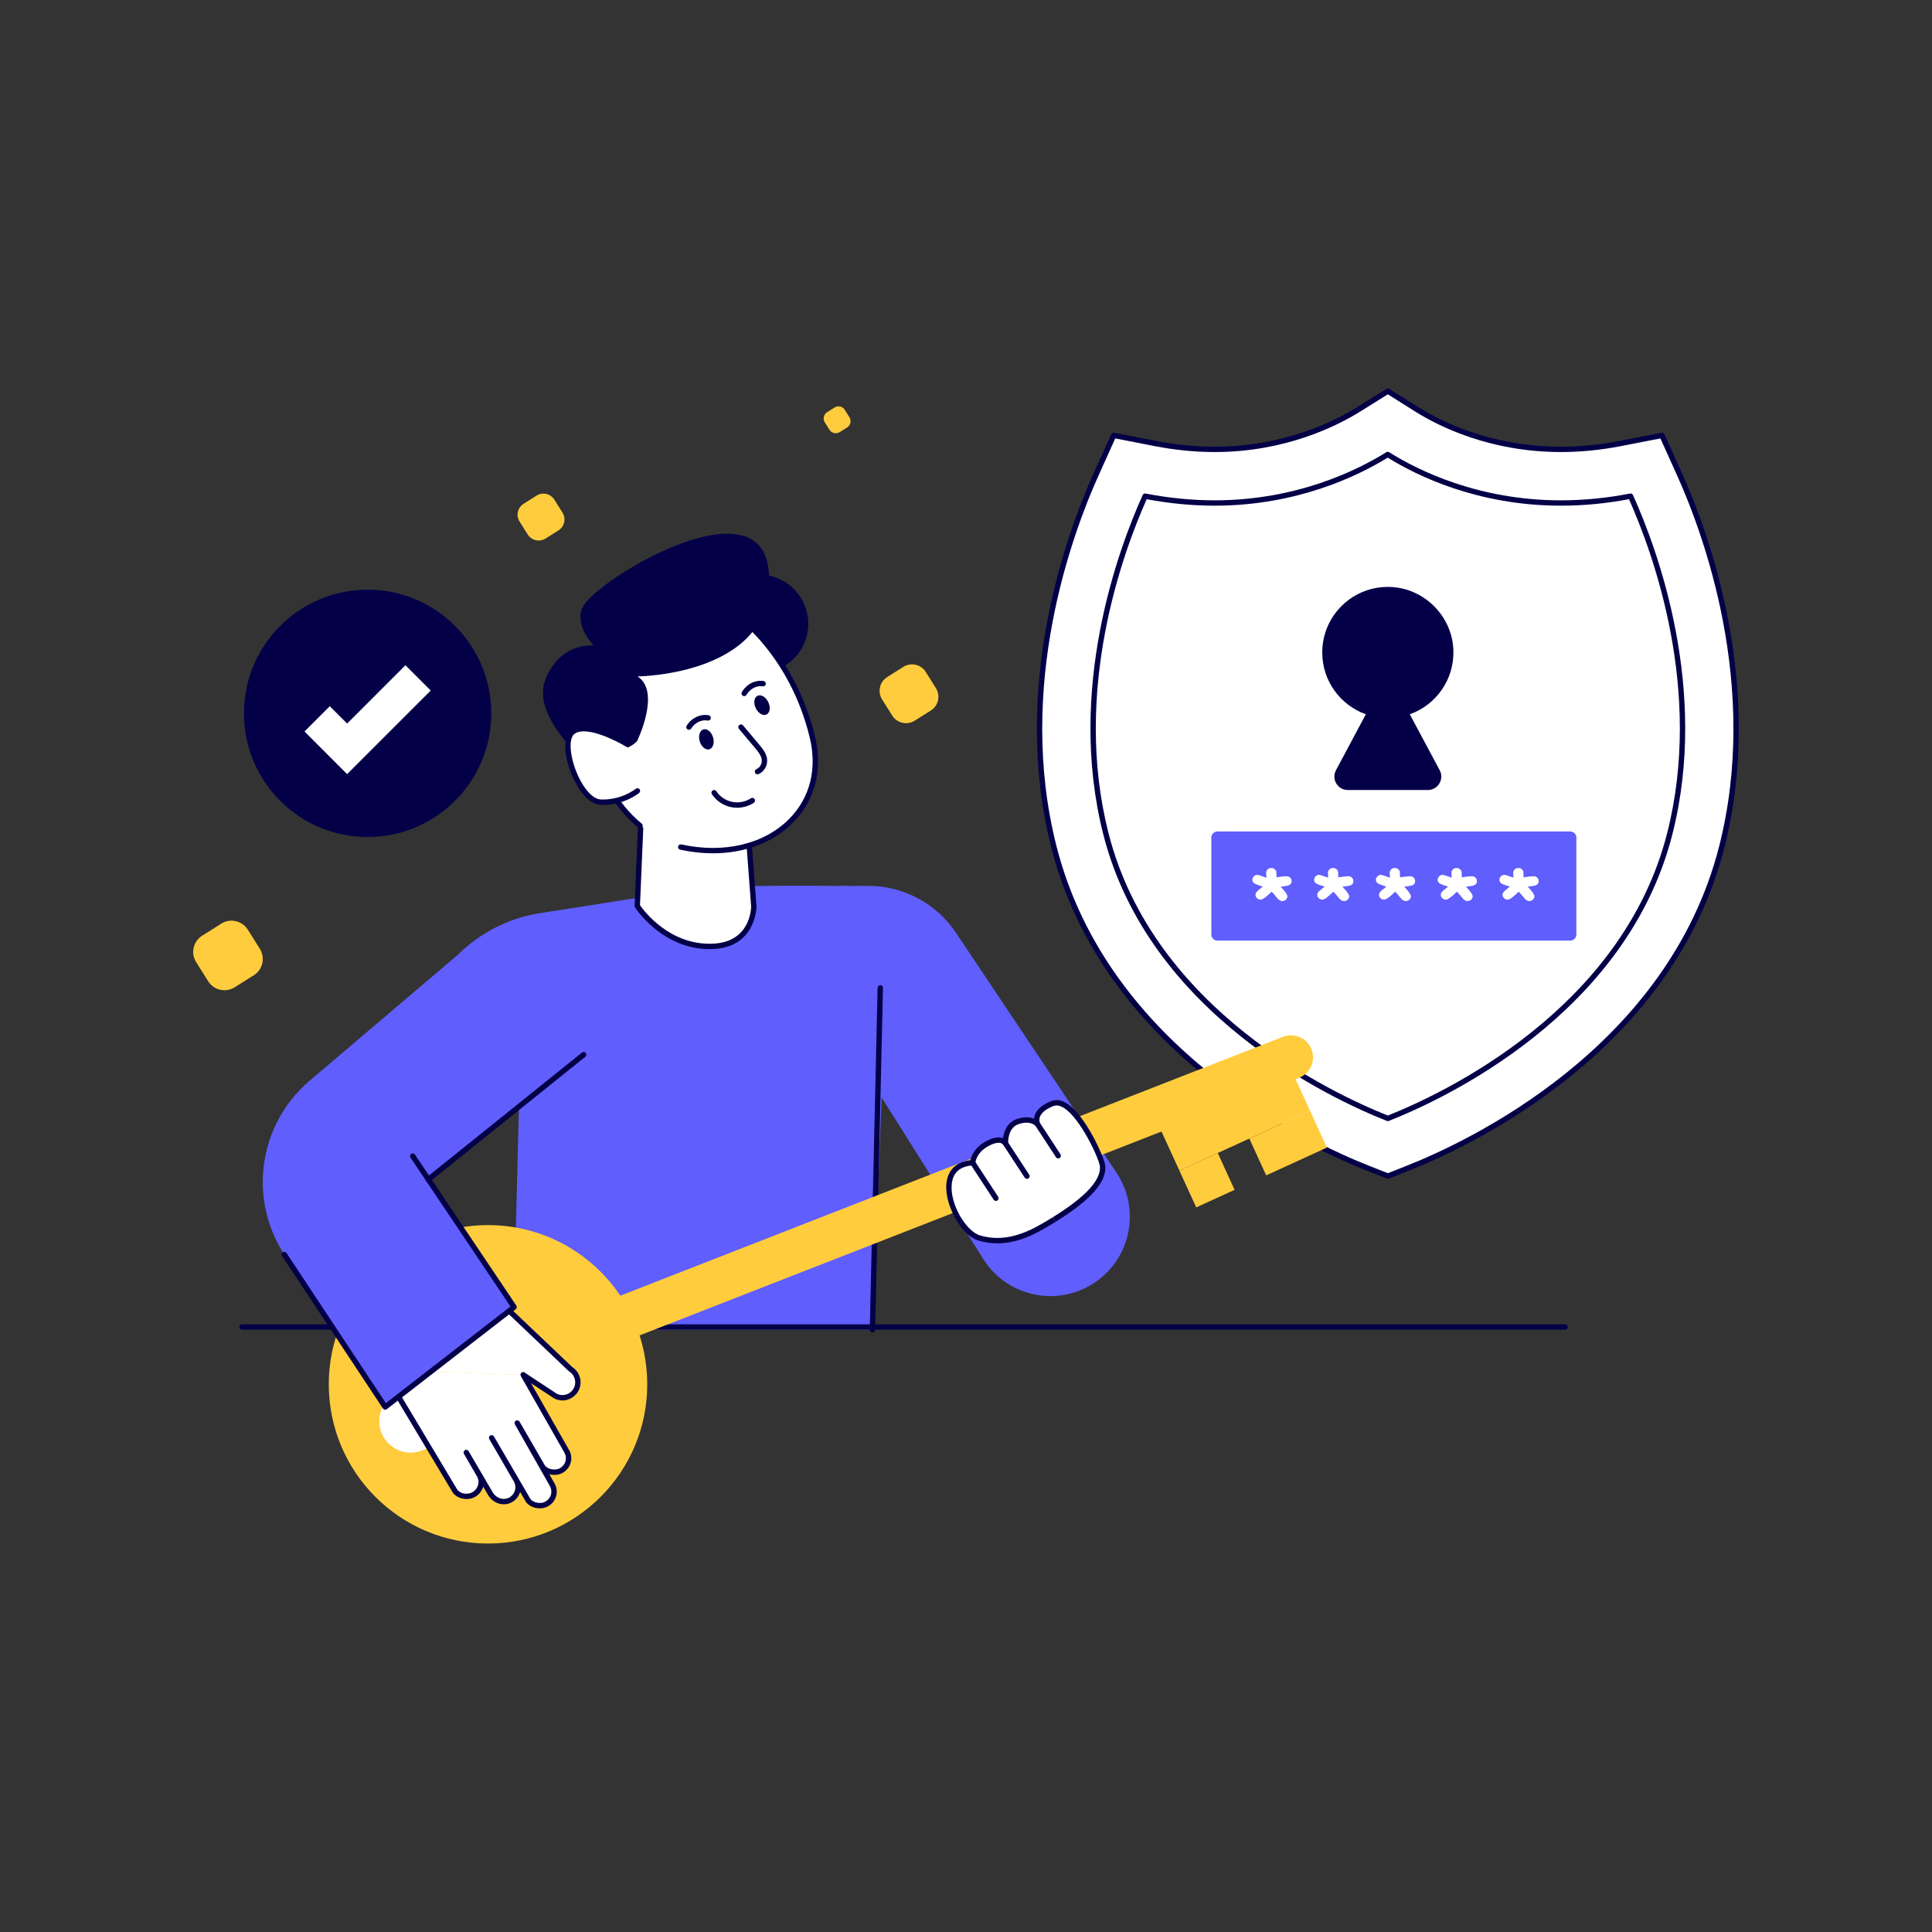 <svg xmlns="http://www.w3.org/2000/svg" xml:space="preserve" id="password-security" x="0" y="0" enable-background="new 0 0 2500 2500" version="1.1" viewBox="0 0 2500 2500">
  <rect x="0" y="0" width="2500" height="2500" fill="#333333" stroke="none"/>
  <path fill="#030047" d="M764.34,999.13c-1.1,0-2.19-0.52-2.86-1.5c-4.29-6.24-6.99-13.51-7.78-21.05c-0.18-1.73-0.29-3.76,0.33-5.79
				c0.83-2.72,2.8-4.76,5.26-5.46c2.28-0.64,4.39,0,5.79,0.42l20.57,6.21c1.83,0.55,2.87,2.49,2.32,4.32
				c-0.55,1.83-2.49,2.87-4.32,2.32l-20.57-6.21c-0.47-0.14-1.58-0.48-1.89-0.38c-0.1,0.04-0.38,0.34-0.52,0.81
				c-0.26,0.83-0.19,1.95-0.07,3.03c0.68,6.39,2.96,12.56,6.6,17.85c1.09,1.58,0.69,3.74-0.89,4.83
				C765.7,998.93,765.02,999.13,764.34,999.13z"></path>
  <path fill="#fff" d="M1770.38,1511.78c-78.47-30.95-339.7-152.42-406.65-415.92c-52.94-208.39,20.67-406.75,54.77-482.36
					l22.6-50.1l53.94,10.51c25.77,5.02,51.54,7.57,76.61,7.57c90.12-0.01,156.03-32.76,187.3-52.28l36.9-23.04l36.82,23.17
					c30.95,19.47,96.44,52.15,187.33,52.15c25.09,0,50.87-2.55,76.63-7.57l53.95-10.51l22.6,50.1
					c34.11,75.61,107.72,273.98,54.77,482.36c-66.94,263.5-328.17,384.97-406.64,415.92l-25.47,10.05L1770.38,1511.78z"></path>
  <path fill="#030047" d="M1795.85,1525.3c-0.43,0-0.87-0.08-1.27-0.24l-25.47-10.05c-78.86-31.11-341.39-153.19-408.74-418.3
					c-53.21-209.45,20.72-408.7,54.97-484.65l22.6-50.1c0.66-1.47,2.25-2.29,3.83-1.98l53.94,10.51c25.55,4.98,51.1,7.51,75.94,7.51
					c89.25-0.01,154.51-32.43,185.46-51.75l36.9-23.04c1.13-0.7,2.56-0.7,3.69,0.01l36.82,23.17
					c30.63,19.28,95.46,51.61,185.48,51.61c24.87,0,50.43-2.53,75.97-7.51l53.95-10.51c1.58-0.31,3.17,0.51,3.83,1.98l22.6,50.1
					c34.26,75.94,108.19,275.19,54.97,484.65c-67.35,265.1-329.88,387.19-408.73,418.3l-25.47,10.05
					C1796.71,1525.22,1796.28,1525.3,1795.85,1525.3z M1443.14,567.32l-21.47,47.6c-33.95,75.28-107.25,272.75-54.57,480.08
					c66.54,261.91,326.47,382.75,404.56,413.55l0,0l24.19,9.55l24.19-9.55c78.08-30.8,338.01-151.64,404.55-413.55
					c52.67-207.33-20.62-404.81-54.57-480.08l-21.47-47.6l-51.25,9.99c-25.98,5.06-51.99,7.63-77.3,7.63
					c-91.77,0-157.91-33.01-189.18-52.68l-34.98-22.01l-35.06,21.89c-31.58,19.72-98.15,52.8-189.13,52.8
					c-25.29,0-51.29-2.57-77.27-7.63L1443.14,567.32z"></path>
  <path fill="#fff" d="M1795.85,1447.22c-62.14-24.51-305.33-134.19-364.85-368.45c-47.46-186.82,19.18-366.69,50.77-436.74
					c30.17,5.88,60.27,8.85,89.88,8.85c0.01,0,0.02,0,0.03,0c105.86-0.01,183.88-37.75,224.02-62.81
					c39.96,25.14,117.62,62.81,224.3,62.81c29.63,0,59.74-2.97,89.91-8.85c31.6,70.05,98.23,249.92,50.77,436.74
					C2101.18,1313.03,1857.99,1422.7,1795.85,1447.22z"></path>
  <path fill="#030047" d="M1795.85,1450.69c-0.43,0-0.87-0.08-1.27-0.24c-71.1-28.05-307.7-137.68-366.94-370.82
					c-47.82-188.23,19.72-369.72,50.97-439.02c0.66-1.47,2.24-2.28,3.83-1.98c29.92,5.83,59.93,8.79,89.22,8.79
					c106.57-0.01,184.96-39.03,222.22-62.28c1.12-0.7,2.56-0.7,3.68,0.01c36.96,23.26,115.01,62.28,222.45,62.28
					c29.31,0,59.34-2.96,89.25-8.79c1.58-0.3,3.16,0.51,3.83,1.98c31.26,69.3,98.79,250.79,50.97,439.02
					c-59.23,233.14-295.83,342.78-366.93,370.82C1796.71,1450.61,1796.28,1450.69,1795.85,1450.69z M1483.82,645.96
					c-31.41,70.41-96.17,248.07-49.45,431.96c58.07,228.57,289.64,337.03,361.48,365.57c71.84-28.54,303.41-137,361.48-365.57
					c46.72-183.89-18.04-361.55-49.45-431.96c-29.45,5.57-59,8.39-87.87,8.39c-107.43,0-186-38.42-224.3-62.19
					c-38.59,23.76-117.47,62.18-224.01,62.19C1542.81,654.35,1513.27,651.52,1483.82,645.96z"></path>
  <path fill="#605efd" d="M1086.73,1146.42l36.39-0.11c46.06-0.13,89.08,22.99,114.39,61.47l207.11,309.52
						c33.36,49.85,17.08,117.56-35.29,146.8h0c-47.71,26.64-107.93,11.27-137.02-34.99l-182.1-289.47L1086.73,1146.42z"></path>
  <path fill="#605efd" d="M1128.96,1720.68l20.25-510.52c1.4-35.27-27.19-64.44-62.48-63.74c0,0-138.11-1.92-183.71,3.64
							c-47.88,5.83-178.72,29.04-178.72,29.04c-27.8,6.3-47.59,30.92-47.77,59.42l-12.41,482.16H1128.96z"></path>
  <path fill="#030047" d="M1128.96,1724.15c-0.03,0-0.05,0-0.08,0c-1.92-0.05-3.43-1.63-3.39-3.55l10.12-442.41
							c0.05-1.92,1.68-3.32,3.55-3.39c1.92,0.05,3.43,1.63,3.39,3.55l-10.12,442.41
							C1132.39,1722.65,1130.84,1724.15,1128.96,1724.15z"></path>
  <path fill="#030047" d="M2025.17,1720.6H313.19c-1.92,0-3.47-1.55-3.47-3.47s1.55-3.47,3.47-3.47h1711.99
							c1.92,0,3.47,1.55,3.47,3.47S2027.09,1720.6,2025.17,1720.6z"></path>
  <circle cx="631.48" cy="1791.28" r="206.04" fill="#ffcc3d"></circle>
  <circle cx="531.39" cy="1839.12" r="40.57" fill="#fff"></circle>
  <path fill="#ffcc3d" d="M1699.06,1368.12c0,11.38-6.88,22.19-18.14,26.56l-874.03,341.45c-14.66,5.72-31.19-1.54-36.92-16.14
							c-1.35-3.41-1.93-6.88-1.93-10.36c0-11.38,6.88-22.19,18.14-26.56l874.03-341.45c14.66-5.72,31.19,1.54,36.92,16.21
							C1698.48,1361.24,1699.06,1364.71,1699.06,1368.12z"></path>
  <rect width="185.93" height="72.25" x="1502.57" y="1407.1" fill="#ffcc3d" transform="rotate(-24.591 1595.485 1443.055)"></rect>
  <rect width="54.61" height="52.39" x="1534.46" y="1501.03" fill="#ffcc3d" transform="rotate(-24.591 1561.722 1527.043)"></rect>
  <rect width="86.38" height="52.39" x="1623.54" y="1452.99" fill="#ffcc3d" transform="rotate(-24.591 1666.676 1479.001)"></rect>
  <g>
    <path fill="#fff" d="M677.04,1779.05l41.39,27.25c2.96,1.57,6.13,2.34,9.4,2.43c5.7-0.01,11.5-2.63,15.39-7.36
								c7.7-9.3,5.35-23.19-4.9-29.65l-106.59-101.28l-136.79,102.23"></path>
    <path fill="#030047" d="M727.84,1812.19c-4.02-0.1-7.7-1.06-11.04-2.83l-41.67-27.41c-1.6-1.05-2.04-3.21-0.99-4.81
								c1.06-1.6,3.21-2.04,4.81-0.99l41.39,27.24c2.1,1.1,4.75,1.78,7.59,1.86c4.73-0.01,9.49-2.29,12.62-6.1
								c3.05-3.68,4.31-8.3,3.56-13.01c-0.76-4.73-3.54-8.93-7.63-11.5c-0.19-0.12-0.38-0.26-0.54-0.42l-104.47-99.26
								l-134.44,100.48c-1.53,1.15-3.71,0.83-4.86-0.7c-1.15-1.54-0.83-3.71,0.7-4.86l136.79-102.23c1.35-1.01,3.24-0.91,4.47,0.26
								l106.35,101.05c5.61,3.66,9.43,9.5,10.48,16.09c1.06,6.62-0.79,13.37-5.06,18.52
								C741.47,1808.95,734.72,1812.18,727.84,1812.19z"></path>
    <g>
      <path fill="#fff" d="M494.95,1772.65L589,1929.8c3.62,4.54,9.58,6.48,14.97,6.46c3.68,0.04,7.28-0.93,10.43-3.19
							c8.05-5.47,10.78-16.6,5.57-24.86l-16.62-28.69l31.2,53.23c3.52,6.08,9.96,10.23,17.08,10.32c0.07,0.02,0.12-0.01,0.12-0.01
							c3.68,0.04,7.32-0.95,10.43-3.19c8.05-5.47,10.78-16.6,5.59-24.82l-31.6-54.56l47.47,81.32c3.62,4.54,9.6,6.41,15.01,6.43
							c3.63,0.07,7.25-0.97,10.38-3.16c8.05-5.47,10.27-16.31,5.1-24.59l-44.86-79.18l33.16,57.25c3.62,4.54,9.63,6.45,15.01,6.44
							c3.63,0.07,7.27-0.93,10.38-3.16c8.05-5.47,10.32-16.33,5.13-24.55l-55.92-98.26"></path>
      <path fill="#030047" d="M698.98,1951.74c-0.13,0-0.26,0-0.39,0c-7.32-0.04-13.77-2.86-17.66-7.74c-0.1-0.13-0.2-0.27-0.28-0.42
							l-7.63-13.07c-1.4,4.81-4.44,9.22-8.89,12.25c-3.46,2.49-7.7,3.83-12.3,3.79c-0.08,0.01-0.16,0.01-0.24,0v0
							c-8.11-0.1-15.79-4.72-20.04-12.05l-6.32-10.78c-1.4,4.81-4.43,9.22-8.88,12.24c-3.5,2.51-7.77,3.79-12.42,3.79
							c-0.03,0-0.06,0-0.09,0c-7.09,0-13.67-2.9-17.55-7.77c-0.1-0.12-0.19-0.25-0.27-0.38l-94.05-157.15
							c-0.99-1.64-0.45-3.78,1.2-4.76c1.64-0.98,3.78-0.45,4.76,1.2l93.92,156.93c2.61,3.15,6.99,5.19,12.11,4.99
							c3.19-0.01,6.02-0.82,8.42-2.54c6.74-4.58,8.8-13.62,4.65-20.19l-16.69-28.81c-0.96-1.66-0.4-3.78,1.26-4.74
							c1.64-0.97,3.77-0.41,4.74,1.24l31.2,53.23c3.02,5.21,8.38,8.49,14.01,8.61c0.07,0,0.14,0,0.23,0
							c3.17-0.06,6.02-0.84,8.37-2.54c6.75-4.59,8.82-13.6,4.68-20.15l-31.67-54.67c-0.96-1.66-0.4-3.78,1.26-4.74
							c1.65-0.96,3.78-0.4,4.74,1.25l47.34,81.09c2.57,3.08,7.1,4.92,12.17,4.95c3.03,0.08,5.92-0.82,8.38-2.54
							c6.54-4.44,8.35-13.18,4.14-19.91l-44.94-79.3c-0.94-1.66-0.36-3.77,1.29-4.72c1.66-0.95,3.77-0.38,4.73,1.27l33.02,57.01
							c2.59,3.1,7.07,4.94,12.06,4.94c0.13,0,0.24,0,0.36,0c3.03,0,5.8-0.87,8.09-2.51c6.62-4.5,8.44-13.2,4.22-19.87l-56-98.4
							c-0.95-1.67-0.37-3.78,1.3-4.73c1.66-0.95,3.78-0.37,4.73,1.3l55.92,98.26c6.15,9.72,3.46,22.58-6.19,29.14
							c-3.51,2.53-7.83,3.85-12.39,3.76c-2.28-0.05-4.45-0.27-6.53-0.81l6.3,11.13c6.11,9.78,3.43,22.65-6.17,29.18
							C707.47,1950.43,703.31,1951.74,698.98,1951.74z"></path>
    </g>
  </g>
  <g>
    <path fill="#605efd" d="M823.63,1162.11l-16.1,97.21c-3.61,40.44-22.26,78.01-52.19,105.36l-201.29,161.68l111.18,165.03
						l-166.81,129.3l-130.54-197.33c-24.08-36.99-33.02-81.82-24.97-125.21v0c7.21-38.88,27.6-74.09,57.74-99.7l191.81-163
						c28.13-27.9,64.18-46.55,103.23-53.4L823.63,1162.11z"></path>
  </g>
  <g>
    <path fill="#030047" d="M554.05,1529.83c-1.02,0-2.02-0.44-2.71-1.3c-1.2-1.49-0.96-3.68,0.53-4.88l201.29-161.69
						c1.5-1.2,3.68-0.96,4.88,0.53c1.2,1.49,0.96,3.68-0.53,4.88l-201.29,161.69C555.58,1529.58,554.82,1529.83,554.05,1529.83z"></path>
  </g>
  <g>
    <path fill="#030047" d="M498.43,1824.15c-0.19,0-0.38-0.02-0.56-0.05c-0.95-0.16-1.8-0.7-2.33-1.51l-130.55-197.33
						c-1.06-1.6-0.62-3.75,0.98-4.81c1.59-1.06,3.75-0.62,4.81,0.98l128.48,194.21l161.29-125.02l-129.41-192.75
						c-1.07-1.59-0.64-3.75,0.95-4.81c1.59-1.07,3.75-0.65,4.81,0.95l131.22,195.44c1.02,1.51,0.69,3.56-0.75,4.68l-166.8,129.3
						C499.94,1823.9,499.19,1824.15,498.43,1824.15z"></path>
  </g>
  <g>
    <path fill="#fff" d="M1364.49,1577.81c-24.67,15.26-57.92,35.97-97.69,24.03c-30.48-9.16-65.69-93.56-8.16-97.29
							c0,0,0.8-15.06,19.08-24.82c18.28-9.76,23.35-0.3,23.35-0.3s-1.27-22.51,16.27-28.26c17.54-5.75,25.17,3.35,25.17,3.35
							s-7.79-16.19,19.58-26.61c27.38-10.42,63.4,68.85,64.61,80.76C1429.49,1536.06,1384.66,1565.34,1364.49,1577.81z"></path>
    <path fill="#030047" d="M1290.79,1608.87c-8.01,0-16.34-1.12-24.99-3.71c-21.95-6.59-44.23-46.85-41.1-74.26
							c1.95-17.1,12.9-27.51,30.95-29.57c1.22-5.37,5.5-16.69,20.43-24.66c10.56-5.64,17.51-5.48,21.86-3.84
							c1.03-7.95,4.83-20.53,18.31-24.95c9.89-3.24,17.1-2.18,21.83-0.29c0.14-1.67,0.52-3.5,1.29-5.42
							c2.91-7.29,10.14-13.18,21.48-17.5c5.94-2.26,12.42-1.26,19.27,2.96c24.57,15.16,48.97,70.27,50.03,80.69
							c2.12,20.86-18.76,44.56-63.84,72.45l0,0l-1.83-2.95l1.51,3.14C1346.31,1593.14,1320.86,1608.87,1290.79,1608.87z
							 M1292.11,1478.77c-2.86,0-6.97,0.94-12.75,4.03c-16.17,8.63-17.21,21.42-17.25,21.96c-0.12,1.74-1.5,3.14-3.24,3.26
							c-16.43,1.06-25.6,9.03-27.27,23.68c-2.98,26.12,18.7,61.57,36.2,66.82c38.1,11.45,70.73-8.73,94.55-23.46l2.14,2.76
							l-1.83-2.95c42.01-25.98,62.39-48.13,60.59-65.84c-0.93-9.16-24.83-61.95-46.77-75.48c-4.99-3.08-9.29-3.86-13.15-2.39
							c-9.24,3.52-15.27,8.17-17.45,13.44c-1.91,4.63-0.3,8.31-0.23,8.46c0.71,1.58,0.16,3.46-1.31,4.39
							c-1.47,0.92-3.38,0.64-4.5-0.69c-0.23-0.26-6.57-7.16-21.44-2.28c-14.76,4.83-13.92,23.96-13.88,24.77
							c0.08,1.62-0.97,3.09-2.53,3.53c-1.58,0.43-3.22-0.27-3.99-1.7C1297.95,1480.97,1296.49,1478.77,1292.11,1478.77z"></path>
    <line x1="1258.64" x2="1288.71" y1="1504.55" y2="1550.51" fill="#fff"></line>
    <path fill="#030047" d="M1288.71,1553.98c-1.13,0-2.24-0.55-2.91-1.57l-30.07-45.96c-1.05-1.6-0.6-3.75,1-4.8
							c1.6-1.05,3.76-0.6,4.8,1l30.07,45.96c1.05,1.6,0.6,3.75-1,4.8C1290.02,1553.79,1289.36,1553.98,1288.71,1553.98z"></path>
    <g>
      <line x1="1301.07" x2="1328.91" y1="1479.44" y2="1521.99" fill="#fff"></line>
      <path fill="#030047" d="M1328.91,1525.46c-1.13,0-2.24-0.55-2.91-1.57l-27.84-42.55c-1.05-1.6-0.6-3.75,1-4.8
							c1.6-1.05,3.76-0.6,4.8,1l27.84,42.55c1.05,1.6,0.6,3.75-1,4.8C1330.23,1525.27,1329.57,1525.46,1328.91,1525.46z"></path>
    </g>
    <g>
      <line x1="1342.51" x2="1369.34" y1="1454.52" y2="1495.53" fill="#fff"></line>
      <path fill="#030047" d="M1369.35,1499.01c-1.13,0-2.24-0.55-2.91-1.57l-26.83-41.01c-1.05-1.6-0.6-3.75,1-4.8
							c1.6-1.05,3.76-0.6,4.8,1l26.83,41.01c1.05,1.6,0.6,3.75-1,4.8C1370.66,1498.82,1370,1499.01,1369.35,1499.01z"></path>
    </g>
  </g>
  <g>
    <circle cx="982.15" cy="807.18" r="63.74" fill="#030047"></circle>
  </g>
  <g>
    <path fill="#fff" d="M975.44,1173.02l-7.2-95.77l-138.34-28.83l-5.26,123.85c0,0,35.25,55.85,99.33,52.23
						C975.48,1221.59,975.44,1173.02,975.44,1173.02z"></path>
    <path fill="#030047" d="M918.09,1228.13c-61.58,0-96.04-53.45-96.39-54.01c-0.38-0.6-0.56-1.29-0.53-2l5.26-123.85
						c0.05-1.02,0.53-1.97,1.34-2.59c0.8-0.63,1.83-0.87,2.84-0.66l138.34,28.83c1.52,0.32,2.64,1.59,2.75,3.14l7.2,95.77
						c0.01,0.09,0.01,0.17,0.01,0.26c0,0.52-0.58,51.88-54.75,54.94C922.11,1228.08,920.08,1228.13,918.09,1228.13z M828.15,1171.28
						c4.78,6.95,38.78,52.97,95.62,49.75c46.78-2.64,48.16-44.78,48.2-47.89l-6.99-93.02l-131.78-27.46L828.15,1171.28z"></path>
    <g>
      <path fill="#fff" d="M828.24,1068.52c-74.61-61.37-75.66-178.21-75.66-178.21l183.77-108.06
								c4.03,2.47,85.69,52.24,114.71,170.83c23.91,97.71-63.45,166.48-170.2,143"></path>
      <path fill="#030047" d="M922.47,1104.18c-13.75,0-27.97-1.55-42.35-4.72c-1.87-0.41-3.05-2.26-2.64-4.13
								c0.41-1.87,2.26-3.07,4.13-2.64c55.32,12.16,107.7-0.39,140.13-33.58c26.66-27.29,35.88-64.66,25.95-105.2
								c-26.43-108.02-97.21-158.43-111.4-167.6L756.11,892.25c0.6,15.54,7.13,118.31,74.34,173.58c1.48,1.22,1.69,3.4,0.47,4.88
								c-1.21,1.48-3.4,1.69-4.88,0.47c-75-61.68-76.91-179.68-76.93-180.86c-0.01-1.24,0.64-2.39,1.71-3.02l183.77-108.07
								c1.11-0.65,2.48-0.64,3.58,0.04c8.95,5.5,87.84,56.82,116.26,172.97c10.51,42.96,0.67,82.63-27.73,111.7
								C1001.09,1090.16,963.84,1104.18,922.47,1104.18z"></path>
      <ellipse cx="986.05" cy="912.46" fill="#030047" rx="9.01" ry="13.43" transform="rotate(-25.714 986.047 912.452)"></ellipse>
      <path fill="#fff" d="M987.49,884.66c-9.46-1.41-19.13,3.58-24.53,12.66"></path>
      <path fill="#030047" d="M962.96 900.79c-.61 0-1.22-.16-1.77-.49-1.65-.98-2.19-3.11-1.21-4.76 6.14-10.32 17.14-15.94 28.02-14.31 1.9.28 3.2 2.05 2.92 3.94-.28 1.89-2.02 3.23-3.94 2.92-8.08-1.2-16.35 3.11-21.04 11C965.3 900.18 964.14 900.79 962.96 900.79zM757.65 780.08c-19.57 24.62 10.61 55.23 10.61 55.23s-43.04-5.41-62.62 44.27c-19.58 49.68 60.6 114.29 60.6 114.29l43.94-31.04c0 0 2.22 8.54 14.21-3.92 0 0 31.4-63.95.52-83.63 0 0 186.15-1.3 169.53-138.98C981.45 628.63 789.8 739.63 757.65 780.08z"></path>
      <ellipse cx="914.09" cy="956.69" fill="#030047" rx="9.01" ry="13.43" transform="rotate(-16.704 914.116 956.777)"></ellipse>
      <path fill="#fff" d="M916.38,928.95c-9.41-1.7-19.23,3-24.91,11.9"></path>
      <path fill="#030047" d="M891.47,944.32c-0.64,0-1.29-0.18-1.86-0.54c-1.62-1.03-2.09-3.17-1.06-4.79
								c6.45-10.12,17.61-15.4,28.45-13.45c1.89,0.34,3.14,2.14,2.8,4.03c-0.34,1.89-2.14,3.14-4.03,2.8
								c-8.06-1.44-16.43,2.61-21.37,10.35C893.74,943.75,892.62,944.32,891.47,944.32z"></path>
      <g>
        <path fill="#fff" d="M812.51,963.56c0,0-49.77-30.66-70.4-17.34c-20.63,13.31,6.72,90.68,35.23,91.77
								c28.51,1.09,47.53-14.61,47.53-14.61"></path>
        <path fill="#030047" d="M780.21,1041.52c-0.99,0-1.99-0.02-3-0.06c-18.39-0.7-35.24-27.49-42.39-53.59
								c-5.99-21.85-3.96-38.51,5.42-44.56c22.23-14.32,71.99,16.01,74.1,17.3c1.63,1.01,2.14,3.14,1.13,4.77
								c-1.01,1.63-3.14,2.14-4.77,1.14c-13.33-8.2-51.3-27.33-66.7-17.38c-6.5,4.19-7.48,18.68-2.49,36.9
								c6.41,23.41,21.62,47.94,35.97,48.49c26.83,1.03,45.01-13.68,45.19-13.82c1.48-1.21,3.67-1,4.88,0.48
								c1.22,1.48,1.01,3.66-0.47,4.88C826.29,1026.71,808.02,1041.52,780.21,1041.52z"></path>
      </g>
      <g>
        <path fill="#fff" d="M958.82,940.86c6.9,8.2,13.79,16.41,20.69,24.61c4.16,4.95,8.42,10.11,9.53,16.3
							c1.1,6.18-1.93,13.7-8.86,16.74"></path>
        <path fill="#030047" d="M980.17,1001.97c-1.34,0-2.61-0.77-3.18-2.08c-0.77-1.76,0.03-3.8,1.78-4.57
							c5.51-2.42,7.63-8.47,6.84-12.95c-0.96-5.39-5.11-10.32-8.77-14.67l-20.69-24.61c-1.23-1.47-1.04-3.66,0.42-4.89
							c1.47-1.23,3.65-1.05,4.89,0.42l20.69,24.61c4.22,5.02,9,10.71,10.29,17.92c1.29,7.26-2.03,16.65-10.88,20.53
							C981.11,1001.88,980.64,1001.97,980.17,1001.97z"></path>
      </g>
      <g>
        <path fill="#030047" d="M953.82,1045.21c-2.61,0-5.22-0.26-7.8-0.78c-10.09-2.07-19.15-8.17-24.86-16.75
							c-1.06-1.6-0.63-3.75,0.97-4.81c1.59-1.06,3.75-0.63,4.81,0.97c4.7,7.06,12.16,12.09,20.47,13.79
							c8.31,1.7,17.15,0.01,24.24-4.64c1.61-1.05,3.75-0.6,4.81,1c1.05,1.6,0.6,3.75-1,4.81
							C969.04,1043,961.45,1045.21,953.82,1045.21z"></path>
      </g>
    </g>
  </g>
  <g>
    <path fill="#030047" d="M1824.28,924.29l38.68,72.42c6.18,11.58-2.21,25.56-15.33,25.56h-103.58c-13.12,0-21.51-13.98-15.33-25.56
					l38.65-72.43c0,0,0,0,0,0c-32.86-11.72-56.4-43.13-56.4-79.97c0-48.32,40.42-87.22,89.33-84.74
					c43.48,2.21,78.86,38.22,80.37,81.73C1881.99,879.49,1858.03,912.29,1824.28,924.29
					C1824.28,924.29,1824.28,924.29,1824.28,924.29z"></path>
  </g>
  <g>
    <circle cx="475.68" cy="923.08" r="160.02" fill="#030047"></circle>
    <polygon fill="#fff" points="449.17 1001.71 394.02 946.55 426.73 913.84 449.17 936.27 524.63 860.81 557.35 893.53"></polygon>
  </g>
  <g>
    <path fill="#605efd" d="M2031.89,1217.15h-456.5c-4.38,0-7.92-3.55-7.92-7.92v-125.36c0-4.38,3.55-7.92,7.92-7.92h456.5
				c4.38,0,7.92,3.55,7.92,7.92v125.36C2039.81,1213.6,2036.26,1217.15,2031.89,1217.15z"></path>
  </g>
  <g>
    <path fill="#fff" d="M1665.87,1146.11c-2.45,0.49-5.34,0.93-8.67,1.31c5.78,6.04,8.67,10.16,8.67,12.37
				c0,1.72-0.68,3.19-2.04,4.4c-1.36,1.21-2.92,1.81-4.69,1.81c-1.87,0-3.77-1-5.71-3c-1.43-1.75-2.86-3.49-4.28-5.21
				c-1.36-1.62-2.57-2.93-3.62-3.95c-7.04,6.88-11.8,10.32-14.28,10.32c-1.8,0-3.37-0.63-4.69-1.9c-1.32-1.26-1.99-2.74-1.99-4.42
				c0-1.55,0.87-3.18,2.6-4.9c1.5-1.23,3.01-2.47,4.54-3.74c0.95-0.81,1.72-1.46,2.3-1.95c-4.22-1.33-7.33-2.42-9.33-3.26
				c-2.75-1.16-4.13-2.98-4.13-5.47c0-1.65,0.62-3.14,1.86-4.48c1.24-1.33,2.79-2,4.67-2c0.98,0,4.86,1.23,11.63,3.68
				c-0.17-3.02-0.26-5.14-0.26-6.37c0-1.75,0.63-3.22,1.89-4.39c1.26-1.18,2.82-1.76,4.69-1.76c1.87,0,3.44,0.59,4.72,1.76
				c1.28,1.17,1.91,2.64,1.91,4.39c0,2.14,0.05,4.11,0.15,5.9c6.19-0.95,10.56-1.42,13.1-1.42c1.87,0,3.41,0.62,4.62,1.87
				c1.21,1.25,1.81,2.71,1.81,4.4C1671.33,1143.37,1669.51,1145.38,1665.87,1146.11z"></path>
  </g>
  <g>
    <path fill="#fff" d="M1745.78,1146.11c-2.45,0.49-5.34,0.93-8.67,1.31c5.78,6.04,8.67,10.16,8.67,12.37
				c0,1.72-0.68,3.19-2.04,4.4c-1.36,1.21-2.92,1.81-4.69,1.81c-1.87,0-3.77-1-5.71-3c-1.43-1.75-2.86-3.49-4.28-5.21
				c-1.36-1.62-2.57-2.93-3.62-3.95c-7.04,6.88-11.8,10.32-14.28,10.32c-1.8,0-3.37-0.63-4.69-1.9c-1.32-1.26-1.99-2.74-1.99-4.42
				c0-1.55,0.87-3.18,2.6-4.9c1.5-1.23,3.01-2.47,4.54-3.74c0.95-0.81,1.72-1.46,2.3-1.95c-4.22-1.33-7.33-2.42-9.33-3.26
				c-2.75-1.16-4.13-2.98-4.13-5.47c0-1.65,0.62-3.14,1.86-4.48c1.24-1.33,2.79-2,4.67-2c0.99,0,4.86,1.23,11.63,3.68
				c-0.17-3.02-0.26-5.14-0.26-6.37c0-1.75,0.63-3.22,1.89-4.39c1.26-1.18,2.82-1.76,4.69-1.76c1.87,0,3.44,0.59,4.72,1.76
				c1.28,1.17,1.91,2.64,1.91,4.39c0,2.14,0.05,4.11,0.15,5.9c6.19-0.95,10.56-1.42,13.1-1.42c1.87,0,3.41,0.62,4.62,1.87
				c1.21,1.25,1.81,2.71,1.81,4.4C1751.24,1143.37,1749.42,1145.38,1745.78,1146.11z"></path>
  </g>
  <g>
    <path fill="#fff" d="M1825.7,1146.11c-2.45,0.49-5.34,0.93-8.67,1.31c5.78,6.04,8.67,10.16,8.67,12.37c0,1.72-0.68,3.19-2.04,4.4
				c-1.36,1.21-2.92,1.81-4.69,1.81c-1.87,0-3.77-1-5.71-3c-1.43-1.75-2.86-3.49-4.28-5.21c-1.36-1.62-2.57-2.93-3.62-3.95
				c-7.04,6.88-11.8,10.32-14.28,10.32c-1.8,0-3.37-0.63-4.69-1.9c-1.32-1.26-1.99-2.74-1.99-4.42c0-1.55,0.87-3.18,2.6-4.9
				c1.5-1.23,3.01-2.47,4.54-3.74c0.95-0.81,1.72-1.46,2.3-1.95c-4.22-1.33-7.33-2.42-9.33-3.26c-2.75-1.16-4.13-2.98-4.13-5.47
				c0-1.65,0.62-3.14,1.86-4.48c1.24-1.33,2.79-2,4.67-2c0.98,0,4.86,1.23,11.63,3.68c-0.17-3.02-0.26-5.14-0.26-6.37
				c0-1.75,0.63-3.22,1.89-4.39c1.26-1.18,2.82-1.76,4.69-1.76c1.87,0,3.44,0.59,4.72,1.76c1.28,1.17,1.91,2.64,1.91,4.39
				c0,2.14,0.05,4.11,0.15,5.9c6.19-0.95,10.56-1.42,13.1-1.42c1.87,0,3.41,0.62,4.62,1.87c1.21,1.25,1.81,2.71,1.81,4.4
				C1831.16,1143.37,1829.34,1145.38,1825.7,1146.11z"></path>
  </g>
  <g>
    <path fill="#fff" d="M1905.62,1146.11c-2.45,0.49-5.34,0.93-8.67,1.31c5.78,6.04,8.67,10.16,8.67,12.37
				c0,1.72-0.68,3.19-2.04,4.4c-1.36,1.21-2.92,1.81-4.69,1.81c-1.87,0-3.77-1-5.71-3c-1.43-1.75-2.86-3.49-4.28-5.21
				c-1.36-1.62-2.57-2.93-3.62-3.95c-7.04,6.88-11.8,10.32-14.28,10.32c-1.8,0-3.37-0.63-4.69-1.9c-1.32-1.26-1.99-2.74-1.99-4.42
				c0-1.55,0.87-3.18,2.6-4.9c1.5-1.23,3.01-2.47,4.54-3.74c0.95-0.81,1.72-1.46,2.3-1.95c-4.22-1.33-7.33-2.42-9.33-3.26
				c-2.75-1.16-4.13-2.98-4.13-5.47c0-1.65,0.62-3.14,1.86-4.48c1.24-1.33,2.79-2,4.67-2c0.99,0,4.86,1.23,11.63,3.68
				c-0.17-3.02-0.26-5.14-0.26-6.37c0-1.75,0.63-3.22,1.89-4.39c1.26-1.18,2.82-1.76,4.69-1.76c1.87,0,3.44,0.59,4.72,1.76
				c1.28,1.17,1.91,2.64,1.91,4.39c0,2.14,0.05,4.11,0.15,5.9c6.19-0.95,10.56-1.42,13.1-1.42c1.87,0,3.41,0.62,4.62,1.87
				c1.21,1.25,1.81,2.71,1.81,4.4C1911.08,1143.37,1909.26,1145.38,1905.62,1146.11z"></path>
  </g>
  <g>
    <path fill="#fff" d="M1985.54,1146.11c-2.45,0.49-5.34,0.93-8.67,1.31c5.78,6.04,8.67,10.16,8.67,12.37
				c0,1.72-0.68,3.19-2.04,4.4c-1.36,1.21-2.92,1.81-4.69,1.81c-1.87,0-3.77-1-5.71-3c-1.43-1.75-2.86-3.49-4.28-5.21
				c-1.36-1.62-2.57-2.93-3.62-3.95c-7.04,6.88-11.8,10.32-14.28,10.32c-1.8,0-3.37-0.63-4.69-1.9c-1.32-1.26-1.99-2.74-1.99-4.42
				c0-1.55,0.87-3.18,2.6-4.9c1.5-1.23,3.01-2.47,4.54-3.74c0.95-0.81,1.72-1.46,2.3-1.95c-4.22-1.33-7.33-2.42-9.33-3.26
				c-2.75-1.16-4.13-2.98-4.13-5.47c0-1.65,0.62-3.14,1.86-4.48c1.24-1.33,2.79-2,4.67-2c0.98,0,4.86,1.23,11.63,3.68
				c-0.17-3.02-0.26-5.14-0.26-6.37c0-1.75,0.63-3.22,1.89-4.39c1.26-1.18,2.82-1.76,4.69-1.76c1.87,0,3.44,0.59,4.72,1.76
				c1.28,1.17,1.91,2.64,1.91,4.39c0,2.14,0.05,4.11,0.15,5.9c6.19-0.95,10.56-1.42,13.1-1.42c1.87,0,3.41,0.62,4.62,1.87
				c1.21,1.25,1.81,2.71,1.81,4.4C1990.99,1143.37,1989.17,1145.38,1985.54,1146.11z"></path>
  </g>
  <g>
    <path fill="#ffcc3d" d="M328.46,1261.95l-24.81,15.62c-11.65,7.26-26.95,3.78-34.23-7.78l-15.62-24.81
			c-7.28-11.57-3.8-26.87,7.77-34.15l24.83-15.7c11.57-7.28,26.87-3.8,34.23,7.78l15.6,24.89
			C343.51,1239.37,340.03,1254.67,328.46,1261.95z"></path>
  </g>
  <g>
    <path fill="#ffcc3d" d="M1204.52,919.39l-20.98,13.2c-9.85,6.14-22.78,3.2-28.94-6.58l-13.2-20.97c-6.15-9.78-3.21-22.72,6.57-28.87
			l20.99-13.27c9.78-6.15,22.71-3.21,28.94,6.58l13.19,21.04C1217.24,900.3,1214.3,913.23,1204.52,919.39z"></path>
  </g>
  <g>
    <path fill="#ffcc3d" d="M722.63,686.34l-16.72,10.52c-7.85,4.89-18.16,2.55-23.07-5.25l-10.53-16.72c-4.91-7.8-2.56-18.11,5.23-23.01
			l16.73-10.58c7.79-4.91,18.11-2.56,23.07,5.25l10.51,16.78C732.76,671.12,730.42,681.43,722.63,686.34z"></path>
  </g>
  <g>
    <path fill="#ffcc3d" d="M1096.17,553.13l-9.59,6.04c-4.5,2.81-10.42,1.46-13.23-3.01l-6.04-9.59c-2.81-4.47-1.47-10.39,3-13.2
			l9.6-6.07c4.47-2.81,10.39-1.47,13.23,3.01l6.03,9.62C1101.98,544.4,1100.64,550.31,1096.17,553.13z"></path>
  </g>
</svg>
